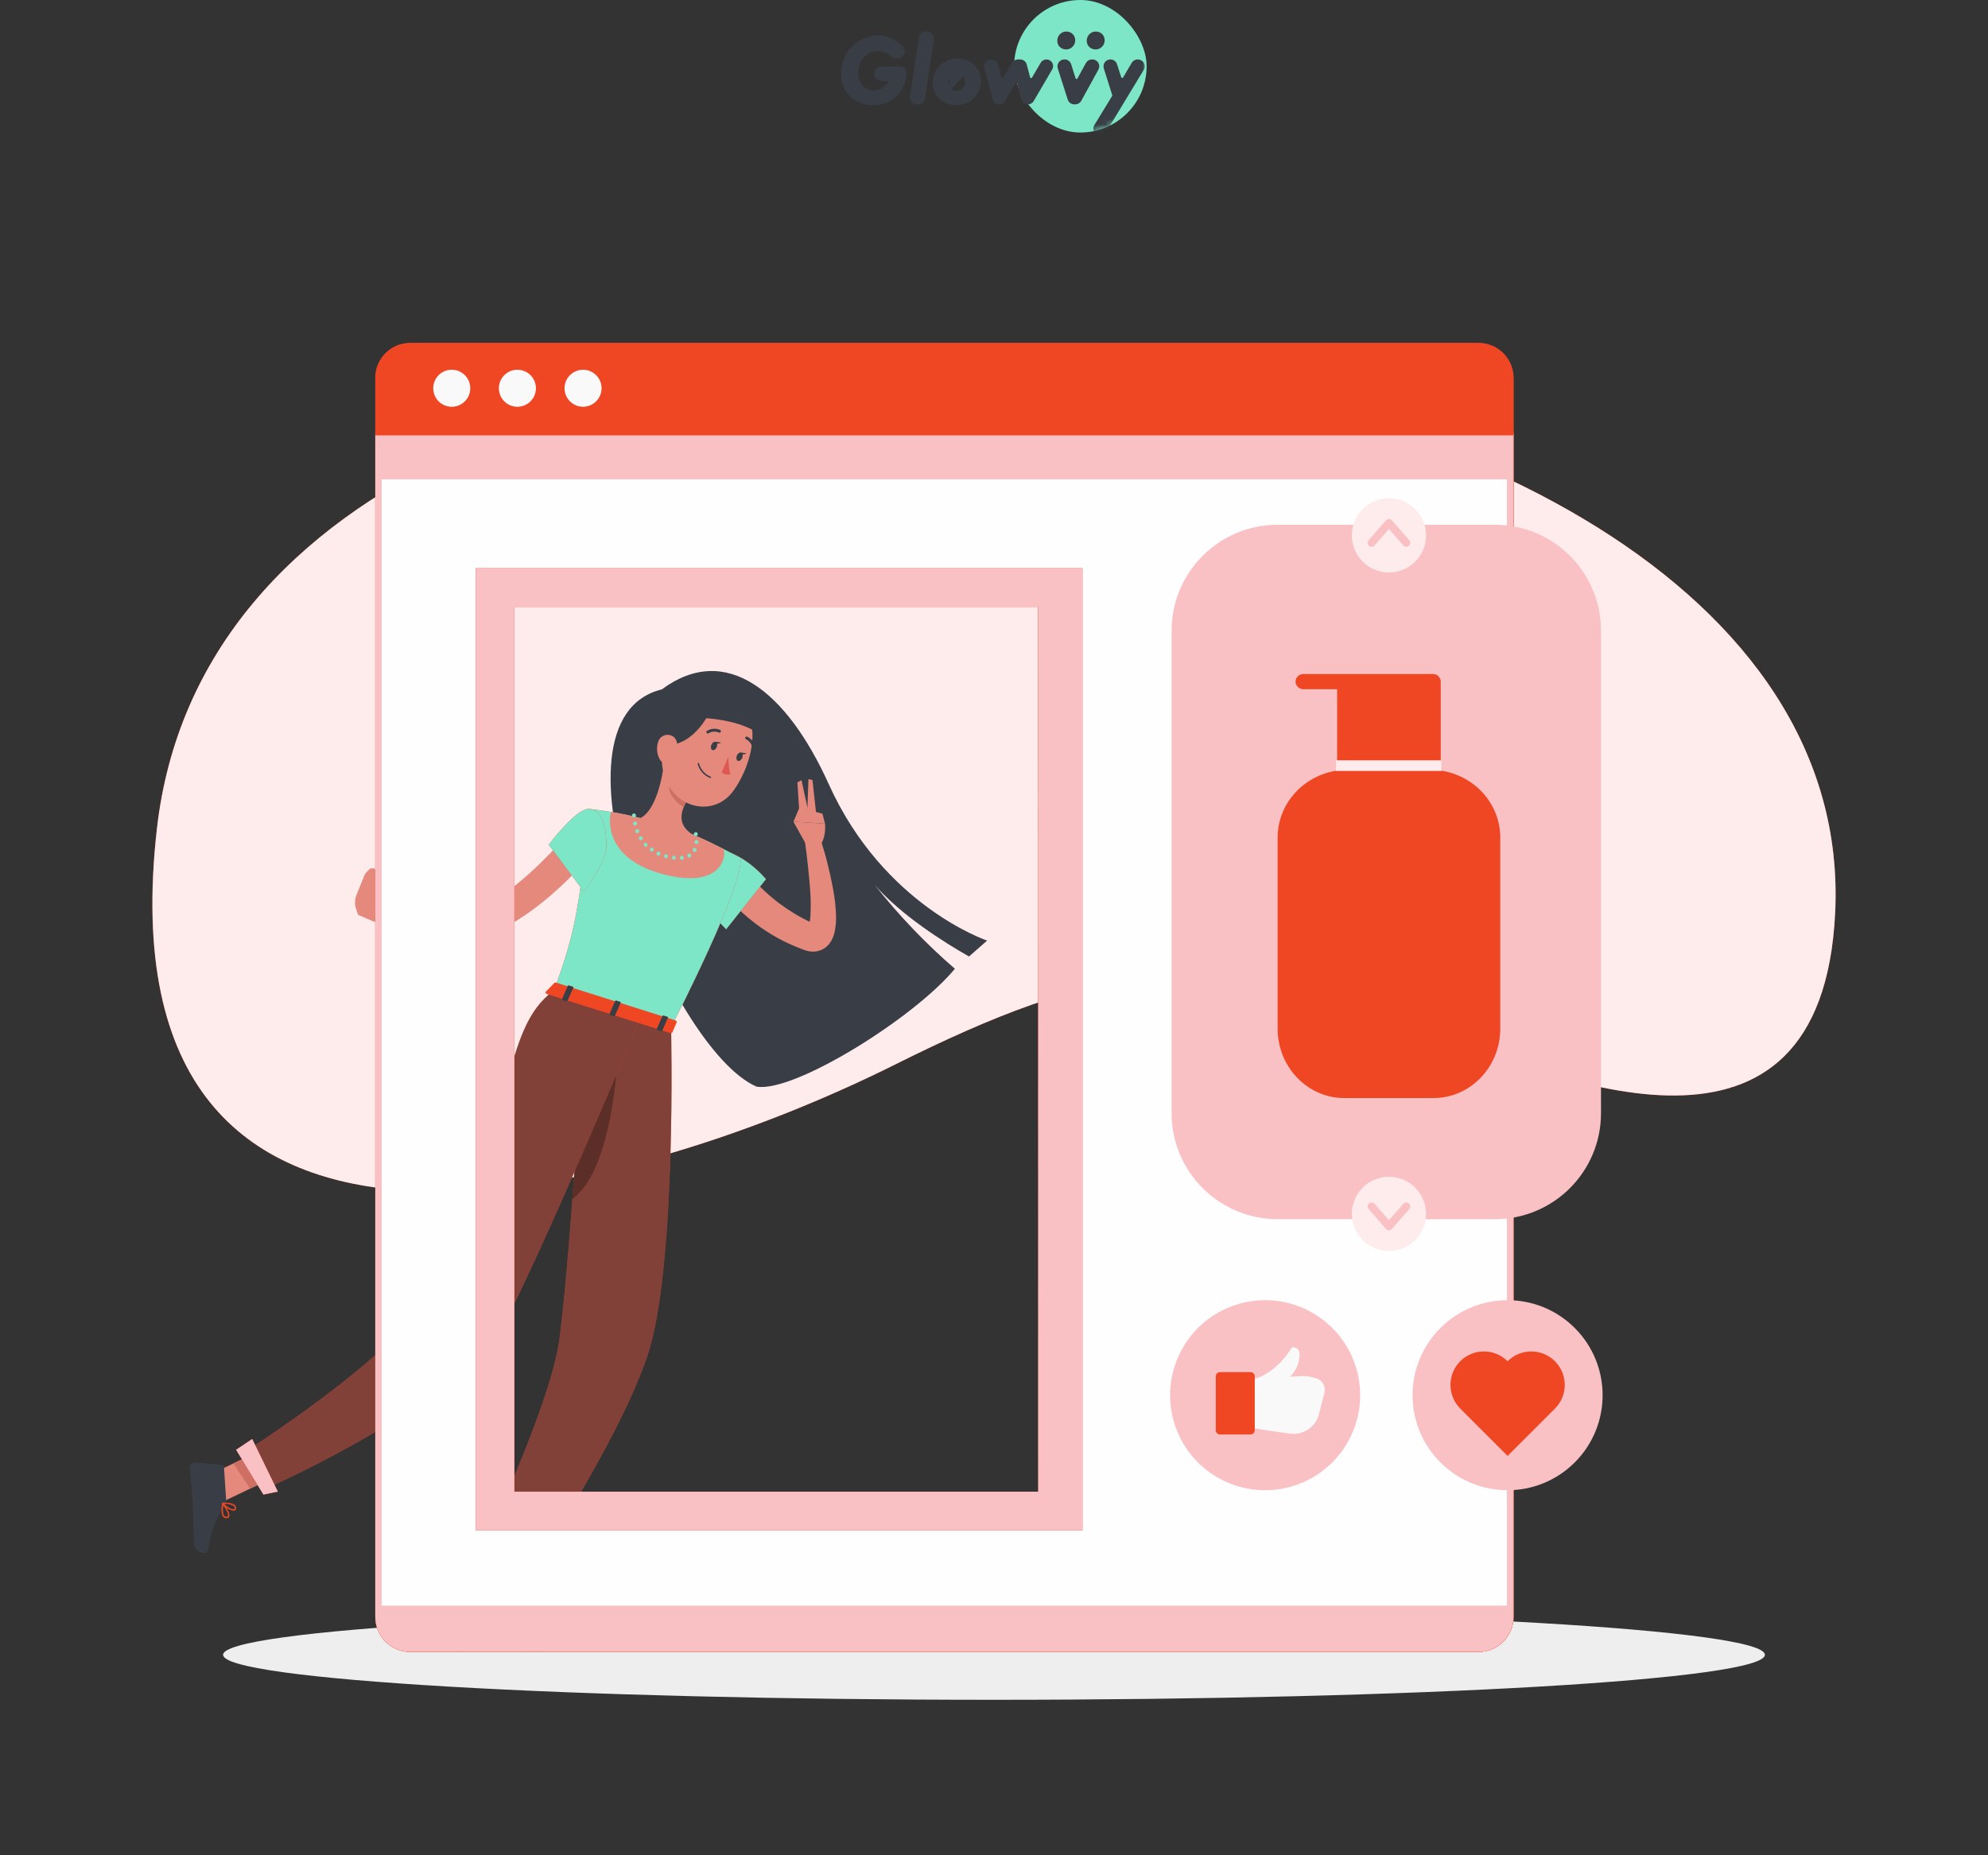 <svg width="375" height="350" viewBox="0 0 375 350" fill="none" xmlns="http://www.w3.org/2000/svg">
<rect x="0" y="0" width="375" height="350" fill="#333333" stroke="none"/>
<path d="M346.164 172.305C352.269 50.25 44.701 22.785 29.589 156.412C18.616 253.402 117.751 226.35 168.864 200.812C206.281 182.122 229.029 177.412 268.006 193.545C294.751 204.615 343.554 224.55 346.164 172.305Z" fill="#EF4623"/>
<path d="M346.164 172.305C352.269 50.25 44.701 22.785 29.589 156.412C18.616 253.402 117.751 226.35 168.864 200.812C206.281 182.122 229.029 177.412 268.006 193.545C294.751 204.615 343.554 224.55 346.164 172.305Z" fill="#FEEBEC"/>
<path d="M187.5 320.67C107.188 320.67 42.082 316.869 42.082 312.18C42.082 307.491 107.188 303.69 187.5 303.69C267.812 303.69 332.917 307.491 332.917 312.18C332.917 316.869 267.812 320.67 187.5 320.67Z" fill="#EEEEEE"/>
<path d="M142.69 204.99C149.665 206.242 172.42 192.082 180.122 182.76C174.593 177.977 169.531 172.681 165.002 166.942C169.997 172.665 178.022 177.742 182.785 180.442C184.937 178.582 186.197 177.442 186.197 177.442C186.197 177.442 166.697 170.91 156.332 147.937C148.435 130.455 136.96 121.072 124.832 130.057C101.252 135.832 126.25 197.797 142.69 204.99Z" fill="#393E46"/>
<path d="M135.662 167.25C135.85 167.527 135.962 167.692 136.112 167.887L136.525 168.442C136.81 168.802 137.095 169.14 137.387 169.477C137.98 170.152 138.58 170.797 139.21 171.412C140.479 172.633 141.833 173.763 143.26 174.795C144.692 175.811 146.196 176.724 147.76 177.525C148.555 177.907 149.342 178.275 150.16 178.612L151.382 179.092L151.705 179.22C151.9 179.28 152.065 179.34 152.282 179.392C152.772 179.517 153.28 179.555 153.782 179.505C154.403 179.44 154.999 179.229 155.522 178.89C155.964 178.587 156.343 178.203 156.64 177.757C157.024 177.162 157.296 176.501 157.442 175.807C157.648 174.821 157.736 173.814 157.705 172.807C157.65 171.073 157.459 169.345 157.135 167.64C156.827 165.982 156.467 164.362 156.062 162.757C155.657 161.152 155.192 159.577 154.645 157.987L151.832 158.67C152.035 160.245 152.26 161.842 152.41 163.432C152.56 165.022 152.747 166.597 152.837 168.165C152.943 169.675 152.956 171.19 152.875 172.702C152.847 173.324 152.746 173.941 152.575 174.54C152.507 174.757 152.41 174.9 152.44 174.817C152.503 174.706 152.593 174.614 152.702 174.547C152.88 174.421 153.086 174.341 153.302 174.315C153.402 174.299 153.503 174.299 153.602 174.315L153.362 174.202L152.357 173.715C151.682 173.392 151.037 173.017 150.385 172.665C149.104 171.904 147.864 171.076 146.672 170.182C145.498 169.27 144.383 168.283 143.335 167.227C142.802 166.717 142.3 166.177 141.835 165.63C141.602 165.352 141.362 165.075 141.145 164.797L140.815 164.385L140.545 164.04L135.662 167.25Z" fill="#E4897B"/>
<path d="M152.087 159.36L149.665 155.017L155.62 155.377C155.62 155.377 155.995 158.197 154.36 159.922L152.087 159.36Z" fill="#E4897B"/>
<path d="M134.125 160.042C140.005 160.275 144.475 165.862 144.475 165.862L136.975 175.312C136.975 175.312 131.35 169.642 130.84 166.53C130.292 163.282 130.585 159.9 134.125 160.042Z" fill="#EF4623"/>
<path d="M134.125 160.042C140.005 160.275 144.475 165.862 144.475 165.862L136.975 175.312C136.975 175.312 131.35 169.642 130.84 166.53C130.292 163.282 130.585 159.9 134.125 160.042Z" fill="#7CE6C6"/>
<path d="M150.775 152.407L155.14 153.495L155.62 155.377L149.665 155.017L150.775 152.407Z" fill="#E4897B"/>
<path d="M151.187 147.188L150.415 147.592L150.767 153.06L152.492 153.18L151.187 147.188Z" fill="#E4897B"/>
<path d="M152.5 146.978L153.257 147.158L153.977 153.713L152.275 153.278L152.5 146.978Z" fill="#E4897B"/>
<path d="M139.577 161.82C139.577 161.82 141.88 163.553 126.587 193.845L104.5 186.848C107.717 177.975 109.487 172.425 111.025 152.603C114.312 152.944 117.571 153.523 120.775 154.335C124.194 155.148 127.55 156.206 130.817 157.5C135.002 159.27 139.577 161.82 139.577 161.82Z" fill="#EF4623"/>
<path d="M139.577 161.82C139.577 161.82 141.88 163.553 126.587 193.845L104.5 186.848C107.717 177.975 109.487 172.425 111.025 152.603C114.312 152.944 117.571 153.523 120.775 154.335C124.194 155.148 127.55 156.206 130.817 157.5C135.002 159.27 139.577 161.82 139.577 161.82Z" fill="#7CE6C6"/>
<path d="M87.932 305.947L93.445 306.48L99.182 293.355L93.67 292.823L87.932 305.947Z" fill="#E4897B"/>
<path d="M99.182 293.363L96.227 300.128H90.475L93.662 292.823L99.182 293.363Z" fill="#CE6F64"/>
<path d="M38.192 278.858L41.335 283.628L53.38 277.875L50.23 273.113L38.192 278.858Z" fill="#E4897B"/>
<path d="M50.23 273.113L53.372 277.875L47.162 280.838L44.02 276.075L50.23 273.113Z" fill="#CE6F64"/>
<path d="M126.587 193.845C126.587 193.845 127.697 239.392 122.087 255.877C116.26 273.022 99.092 298.162 99.092 298.162L88.389 297.645C88.389 297.645 103.825 266.055 105.565 252.412C107.95 233.602 110.395 188.722 110.395 188.722L126.587 193.845Z" fill="#EF4623"/>
<path opacity="0.6" d="M126.587 193.845C126.587 193.845 127.697 239.392 122.087 255.877C116.26 273.022 99.092 298.162 99.092 298.162L88.389 297.645C88.389 297.645 103.825 266.055 105.565 252.412C107.95 233.602 110.395 188.722 110.395 188.722L126.587 193.845Z" fill="#393E46"/>
<path opacity="0.3" d="M108.564 218.055L116.439 200.055C116.439 200.055 115.532 220.807 107.979 226.147C108.182 223.447 108.377 220.725 108.564 218.055Z" fill="black"/>
<path d="M120.745 192C120.745 192 105.745 228.352 95.83 248.37C87.805 264.532 49.48 281.137 49.48 281.137L45.46 274.387C45.46 274.387 74.777 255.787 80.32 244.822C98.057 209.73 94.277 194.475 104.477 186.847L120.745 192Z" fill="#EF4623"/>
<path opacity="0.6" d="M120.745 192C120.745 192 105.745 228.352 95.83 248.37C87.805 264.532 49.48 281.137 49.48 281.137L45.46 274.387C45.46 274.387 74.777 255.787 80.32 244.822C98.057 209.73 94.277 194.475 104.477 186.847L120.745 192Z" fill="#393E46"/>
<path d="M42.663 283.11L42.25 276.75C42.243 276.639 42.197 276.535 42.12 276.455C42.043 276.375 41.94 276.325 41.83 276.315L36.715 275.917C36.587 275.912 36.458 275.933 36.339 275.981C36.219 276.028 36.111 276.1 36.021 276.192C35.931 276.284 35.862 276.394 35.817 276.515C35.773 276.635 35.754 276.764 35.763 276.892C35.95 279.142 36.145 280.192 36.332 283.005C36.437 284.737 36.43 288.585 36.587 290.97C36.745 293.355 39.115 293.34 39.265 292.327C39.94 287.827 41.208 285.705 42.37 284.122C42.587 283.831 42.691 283.472 42.663 283.11Z" fill="#393E46"/>
<path d="M94.18 304.777H87.43C87.308 304.779 87.189 304.82 87.092 304.894C86.994 304.969 86.924 305.072 86.89 305.19L85.39 310.545C85.352 310.671 85.344 310.805 85.368 310.935C85.392 311.066 85.446 311.188 85.527 311.293C85.608 311.398 85.712 311.482 85.832 311.538C85.951 311.595 86.083 311.622 86.215 311.617C88.585 311.58 89.74 311.445 92.717 311.445C94.547 311.445 99.287 311.632 101.815 311.632C104.342 311.632 104.815 309.127 103.78 308.902C99.19 307.89 96.542 306.487 95.132 305.152C94.873 304.912 94.533 304.778 94.18 304.777Z" fill="#393E46"/>
<path d="M125.35 143.347C124.96 146.782 123.722 152.895 120.782 154.335C120.782 154.335 120.625 157.89 126.625 159.795C133.225 161.88 130.817 157.545 130.817 157.545C127.487 155.542 128.425 152.902 129.85 150.592L125.35 143.347Z" fill="#E4897B"/>
<path d="M136.517 160.2C134.882 159.36 132.805 158.347 130.817 157.515C127.552 156.217 124.199 155.155 120.782 154.335C118.847 153.825 116.897 153.442 115.255 153.18C114.902 154.267 113.755 162.12 125.485 165.022C135.76 167.572 137.057 161.895 136.517 160.2Z" fill="#E4897B"/>
<path d="M131.245 157.732C131.344 157.732 131.441 157.694 131.515 157.627C131.583 157.554 131.621 157.457 131.62 157.357C131.62 157.259 131.583 157.165 131.515 157.095C131.442 157.027 131.347 156.99 131.248 156.99C131.149 156.99 131.054 157.027 130.982 157.095C130.912 157.164 130.872 157.259 130.87 157.357C130.871 157.458 130.912 157.555 130.982 157.627C131.053 157.695 131.147 157.733 131.245 157.732Z" fill="#7CE6C6"/>
<path d="M128.65 162.21C128.75 162.199 128.842 162.148 128.905 162.07C128.968 161.991 128.998 161.89 128.987 161.79C128.976 161.692 128.926 161.602 128.849 161.54C128.772 161.478 128.673 161.449 128.575 161.46C128.526 161.465 128.478 161.479 128.434 161.502C128.39 161.526 128.351 161.557 128.32 161.596C128.289 161.634 128.265 161.678 128.251 161.726C128.237 161.773 128.232 161.823 128.237 161.872C128.248 161.965 128.292 162.05 128.361 162.112C128.43 162.174 128.52 162.209 128.612 162.21H128.65ZM127.487 161.85C127.498 161.751 127.469 161.651 127.408 161.573C127.346 161.494 127.256 161.443 127.157 161.43C127.059 161.419 126.96 161.448 126.883 161.51C126.806 161.572 126.756 161.662 126.745 161.76C126.737 161.809 126.74 161.86 126.753 161.908C126.766 161.957 126.788 162.002 126.819 162.041C126.85 162.08 126.889 162.113 126.933 162.137C126.977 162.161 127.025 162.175 127.075 162.18C127.173 162.189 127.27 162.159 127.347 162.098C127.424 162.036 127.474 161.947 127.487 161.85ZM125.987 161.625C126.013 161.53 125.999 161.428 125.95 161.342C125.901 161.257 125.82 161.194 125.725 161.167C125.677 161.154 125.627 161.15 125.578 161.157C125.529 161.163 125.481 161.179 125.438 161.205C125.396 161.23 125.358 161.264 125.329 161.304C125.3 161.344 125.279 161.389 125.267 161.437C125.242 161.533 125.255 161.635 125.305 161.72C125.354 161.806 125.435 161.869 125.53 161.895H125.627C125.711 161.898 125.793 161.874 125.861 161.825C125.929 161.776 125.979 161.705 126.002 161.625H125.987ZM130.21 161.715C130.253 161.691 130.29 161.658 130.321 161.62C130.351 161.581 130.373 161.536 130.385 161.489C130.398 161.441 130.401 161.391 130.394 161.343C130.387 161.294 130.37 161.247 130.345 161.205C130.293 161.119 130.21 161.057 130.114 161.032C130.017 161.007 129.914 161.02 129.827 161.07C129.785 161.095 129.748 161.129 129.718 161.169C129.689 161.209 129.668 161.254 129.656 161.302C129.644 161.35 129.642 161.4 129.649 161.449C129.657 161.498 129.674 161.545 129.7 161.587C129.733 161.643 129.78 161.689 129.837 161.721C129.893 161.753 129.957 161.769 130.022 161.767C130.094 161.771 130.164 161.753 130.225 161.715H130.21ZM124.555 161.19C124.575 161.145 124.585 161.096 124.586 161.047C124.587 160.997 124.578 160.948 124.56 160.902C124.542 160.856 124.515 160.814 124.481 160.778C124.446 160.743 124.405 160.715 124.36 160.695C124.315 160.675 124.266 160.664 124.216 160.663C124.167 160.663 124.118 160.671 124.072 160.69C124.026 160.708 123.984 160.735 123.948 160.769C123.913 160.803 123.884 160.845 123.865 160.89C123.827 160.982 123.826 161.085 123.862 161.177C123.899 161.269 123.969 161.344 124.06 161.385C124.109 161.396 124.16 161.396 124.21 161.385C124.282 161.391 124.355 161.376 124.419 161.341C124.483 161.306 124.535 161.254 124.57 161.19H124.555ZM123.25 160.5C123.278 160.459 123.298 160.413 123.309 160.365C123.319 160.316 123.32 160.266 123.311 160.217C123.302 160.168 123.283 160.122 123.256 160.08C123.229 160.039 123.193 160.003 123.152 159.975C123.071 159.92 122.97 159.899 122.874 159.918C122.777 159.936 122.691 159.992 122.635 160.072C122.606 160.112 122.586 160.157 122.575 160.205C122.564 160.253 122.563 160.302 122.571 160.35C122.579 160.398 122.597 160.444 122.624 160.486C122.65 160.527 122.685 160.562 122.725 160.59C122.789 160.634 122.865 160.657 122.942 160.657C123.003 160.658 123.062 160.645 123.116 160.617C123.169 160.59 123.215 160.549 123.25 160.5ZM131.365 160.5C131.386 160.455 131.399 160.407 131.401 160.357C131.404 160.307 131.397 160.258 131.38 160.211C131.363 160.164 131.337 160.121 131.304 160.085C131.27 160.048 131.23 160.018 131.185 159.997C131.141 159.976 131.093 159.963 131.045 159.96C130.996 159.957 130.947 159.964 130.901 159.98C130.855 159.996 130.813 160.021 130.776 160.054C130.74 160.086 130.711 160.126 130.69 160.17C130.668 160.214 130.655 160.262 130.652 160.312C130.649 160.361 130.656 160.41 130.672 160.457C130.688 160.504 130.713 160.547 130.746 160.584C130.778 160.621 130.818 160.651 130.862 160.672C130.912 160.695 130.965 160.708 131.02 160.71C131.091 160.712 131.162 160.693 131.223 160.655C131.284 160.618 131.333 160.564 131.365 160.5ZM122.042 159.63C122.077 159.596 122.105 159.555 122.124 159.51C122.143 159.465 122.153 159.416 122.153 159.368C122.153 159.319 122.143 159.27 122.124 159.225C122.105 159.18 122.077 159.139 122.042 159.105C122.009 159.069 121.968 159.041 121.923 159.021C121.878 159.001 121.829 158.991 121.78 158.991C121.731 158.991 121.682 159.001 121.637 159.021C121.592 159.041 121.551 159.069 121.517 159.105C121.482 159.14 121.454 159.181 121.435 159.227C121.416 159.273 121.406 159.322 121.406 159.371C121.406 159.421 121.416 159.47 121.435 159.515C121.454 159.561 121.482 159.603 121.517 159.638C121.553 159.676 121.596 159.706 121.643 159.727C121.691 159.747 121.743 159.758 121.795 159.757C121.844 159.749 121.892 159.73 121.934 159.703C121.977 159.676 122.013 159.641 122.042 159.6V159.63ZM131.747 158.88C131.75 158.831 131.744 158.781 131.728 158.735C131.712 158.688 131.686 158.645 131.654 158.608C131.621 158.571 131.581 158.541 131.537 158.519C131.492 158.498 131.444 158.485 131.395 158.482C131.295 158.478 131.197 158.514 131.122 158.581C131.048 158.649 131.003 158.742 130.997 158.842C130.995 158.892 131.003 158.941 131.02 158.987C131.037 159.033 131.063 159.076 131.096 159.112C131.13 159.148 131.17 159.178 131.215 159.198C131.26 159.219 131.308 159.231 131.357 159.232C131.407 159.235 131.456 159.227 131.502 159.21C131.548 159.193 131.591 159.167 131.627 159.133C131.663 159.1 131.692 159.06 131.713 159.015C131.734 158.97 131.745 158.922 131.747 158.872V158.88ZM121.075 158.46C121.117 158.435 121.154 158.401 121.184 158.361C121.213 158.321 121.235 158.276 121.247 158.228C121.258 158.18 121.261 158.13 121.253 158.081C121.245 158.032 121.228 157.985 121.202 157.942C121.148 157.859 121.064 157.8 120.968 157.778C120.871 157.756 120.77 157.772 120.685 157.822C120.6 157.875 120.54 157.959 120.516 158.055C120.492 158.152 120.507 158.254 120.557 158.34C120.592 158.394 120.64 158.439 120.696 158.471C120.752 158.502 120.815 158.519 120.88 158.52C120.95 158.516 121.017 158.493 121.075 158.453V158.46ZM120.325 157.14C120.371 157.123 120.413 157.098 120.45 157.064C120.486 157.031 120.515 156.991 120.535 156.946C120.555 156.901 120.566 156.853 120.568 156.804C120.569 156.755 120.56 156.706 120.542 156.66C120.526 156.614 120.5 156.571 120.467 156.535C120.433 156.499 120.393 156.47 120.348 156.45C120.304 156.43 120.255 156.418 120.206 156.417C120.157 156.416 120.108 156.425 120.062 156.442C120.016 156.46 119.973 156.486 119.937 156.521C119.901 156.555 119.872 156.595 119.852 156.641C119.831 156.686 119.82 156.735 119.819 156.785C119.818 156.834 119.827 156.884 119.845 156.93C119.871 157.002 119.92 157.063 119.983 157.106C120.046 157.149 120.121 157.172 120.197 157.17C120.252 157.173 120.307 157.16 120.355 157.132L120.325 157.14ZM119.852 155.723C119.949 155.699 120.034 155.64 120.088 155.556C120.143 155.472 120.163 155.371 120.145 155.273C120.134 155.224 120.114 155.178 120.086 155.138C120.057 155.097 120.021 155.063 119.979 155.036C119.937 155.01 119.891 154.992 119.842 154.983C119.793 154.975 119.743 154.976 119.695 154.987C119.647 154.997 119.601 155.017 119.561 155.044C119.52 155.072 119.486 155.107 119.459 155.149C119.432 155.19 119.414 155.236 119.406 155.284C119.398 155.333 119.399 155.382 119.41 155.43C119.428 155.514 119.475 155.589 119.541 155.644C119.608 155.698 119.691 155.729 119.777 155.73H119.852V155.723Z" fill="#7CE6C6"/>
<path d="M119.582 154.207C119.632 154.21 119.682 154.201 119.728 154.183C119.775 154.165 119.817 154.138 119.852 154.102C119.887 154.067 119.915 154.025 119.933 153.978C119.951 153.932 119.959 153.882 119.957 153.832C119.958 153.735 119.92 153.64 119.852 153.57C119.817 153.536 119.777 153.508 119.732 153.487C119.663 153.461 119.587 153.455 119.514 153.47C119.441 153.484 119.374 153.519 119.32 153.57C119.25 153.64 119.209 153.734 119.207 153.832C119.21 153.933 119.25 154.029 119.32 154.102C119.355 154.134 119.396 154.16 119.44 154.177C119.485 154.197 119.533 154.208 119.582 154.207Z" fill="#7CE6C6"/>
<path d="M127.187 146.295L129.85 150.555C129.506 151.089 129.212 151.654 128.972 152.242C127.66 151.605 125.972 149.722 126.287 148.23C126.469 147.536 126.774 146.881 127.187 146.295Z" fill="#CE6F64"/>
<path d="M126.91 135.75C125.027 141.09 124.112 143.31 125.612 147.098C127.862 152.79 134.837 153.945 138.28 149.273C141.377 145.073 143.942 137.04 139.727 132.81C138.802 131.871 137.652 131.185 136.387 130.816C135.122 130.447 133.783 130.408 132.498 130.703C131.214 130.998 130.026 131.616 129.047 132.499C128.069 133.383 127.333 134.502 126.91 135.75Z" fill="#E4897B"/>
<path d="M134.695 130.065C135.872 131.88 131.08 142.38 124.052 140.287C120.535 139.237 121.72 136.89 123.79 134.805C126.286 132.332 129.528 130.75 133.015 130.305L134.695 130.065Z" fill="#393E46"/>
<path d="M134.425 130.365C136.495 130.162 143.373 131.43 143.073 138.42C143.073 138.42 140.215 135.855 132.25 135.42L134.425 130.365Z" fill="#393E46"/>
<path d="M124.112 140.062C123.955 140.582 123.902 141.128 123.956 141.669C124.01 142.209 124.17 142.734 124.427 143.212C125.117 144.487 126.505 144.112 127.18 142.92C127.787 141.84 128.155 139.875 127.045 138.997C126.797 138.813 126.507 138.692 126.201 138.647C125.895 138.602 125.582 138.634 125.292 138.74C125.001 138.845 124.741 139.021 124.535 139.252C124.329 139.483 124.184 139.762 124.112 140.062Z" fill="#E4897B"/>
<path d="M104.56 185.445L102.94 187.11C102.812 187.237 102.94 187.455 103.195 187.537L126.377 194.872C126.58 194.932 126.775 194.872 126.827 194.767L127.652 192.847C127.712 192.72 127.57 192.547 127.352 192.48L104.972 185.4C104.905 185.371 104.832 185.36 104.76 185.368C104.688 185.376 104.619 185.402 104.56 185.445Z" fill="#EF4623"/>
<path d="M134.192 140.513C134.012 140.94 134.095 141.375 134.365 141.495C134.635 141.615 135.017 141.36 135.197 140.94C135.377 140.52 135.295 140.078 135.017 139.958C134.74 139.838 134.372 140.085 134.192 140.513Z" fill="#393E46"/>
<path d="M139 142.545C138.82 142.965 138.895 143.407 139.172 143.527C139.45 143.647 139.825 143.392 140.005 142.972C140.185 142.552 140.102 142.11 139.825 141.99C139.547 141.87 139.165 142.117 139 142.545Z" fill="#393E46"/>
<path d="M139.675 141.96L140.822 142.102C140.822 142.102 139.96 142.672 139.675 141.96Z" fill="#393E46"/>
<path d="M137.41 142.732C137.378 143.861 137.499 144.989 137.77 146.085C137.488 146.148 137.197 146.148 136.916 146.086C136.634 146.024 136.37 145.901 136.142 145.725L137.41 142.732Z" fill="#DE5753"/>
<path d="M133.997 146.775C134.023 146.775 134.049 146.767 134.07 146.752C134.092 146.738 134.108 146.717 134.117 146.692C134.125 146.676 134.129 146.659 134.13 146.641C134.13 146.623 134.128 146.605 134.121 146.588C134.115 146.572 134.105 146.556 134.093 146.543C134.081 146.53 134.066 146.52 134.05 146.512C133.517 146.301 133.041 145.967 132.662 145.537C132.283 145.106 132.01 144.593 131.867 144.037C131.865 144.02 131.858 144.003 131.849 143.988C131.839 143.973 131.827 143.96 131.812 143.95C131.797 143.94 131.78 143.933 131.763 143.93C131.745 143.927 131.727 143.928 131.71 143.932C131.692 143.935 131.675 143.941 131.66 143.951C131.644 143.96 131.631 143.973 131.62 143.987C131.61 144.002 131.602 144.019 131.599 144.036C131.595 144.054 131.594 144.072 131.597 144.09C131.749 144.689 132.04 145.244 132.449 145.709C132.857 146.173 133.37 146.533 133.945 146.76L133.997 146.775Z" fill="#393E46"/>
<path d="M133.51 138.375C133.558 138.377 133.605 138.363 133.645 138.337C133.933 138.16 134.26 138.053 134.598 138.027C134.936 138.001 135.275 138.056 135.587 138.187C135.619 138.204 135.654 138.213 135.69 138.216C135.726 138.219 135.762 138.215 135.796 138.203C135.83 138.192 135.862 138.175 135.889 138.151C135.916 138.128 135.939 138.099 135.955 138.067C135.971 138.035 135.981 138 135.984 137.965C135.986 137.929 135.982 137.893 135.971 137.859C135.96 137.825 135.942 137.793 135.919 137.766C135.895 137.739 135.867 137.716 135.835 137.7C135.441 137.529 135.012 137.456 134.584 137.486C134.156 137.516 133.741 137.649 133.375 137.872C133.313 137.908 133.269 137.967 133.25 138.036C133.232 138.105 133.242 138.178 133.277 138.24C133.299 138.282 133.332 138.318 133.374 138.342C133.415 138.366 133.462 138.377 133.51 138.375Z" fill="#393E46"/>
<path d="M142.202 141.277H142.247C142.282 141.271 142.316 141.258 142.346 141.239C142.375 141.219 142.401 141.194 142.421 141.165C142.442 141.136 142.456 141.103 142.463 141.068C142.471 141.033 142.471 140.997 142.465 140.962C142.393 140.536 142.219 140.133 141.958 139.788C141.697 139.443 141.356 139.167 140.965 138.982C140.932 138.965 140.895 138.954 140.858 138.951C140.82 138.948 140.783 138.953 140.747 138.965C140.712 138.978 140.679 138.998 140.652 139.023C140.625 139.049 140.603 139.08 140.588 139.115C140.574 139.149 140.566 139.187 140.567 139.224C140.567 139.262 140.576 139.299 140.591 139.333C140.607 139.367 140.63 139.397 140.658 139.422C140.686 139.447 140.719 139.466 140.755 139.477C141.058 139.631 141.32 139.855 141.519 140.13C141.719 140.406 141.85 140.724 141.902 141.06C141.917 141.127 141.955 141.186 142.011 141.226C142.066 141.266 142.134 141.285 142.202 141.277Z" fill="#393E46"/>
<path d="M106.75 157.71C106.21 158.347 105.55 159.067 104.935 159.75C104.32 160.432 103.652 161.107 102.992 161.767C101.68 163.102 100.33 164.4 98.912 165.607C97.495 166.815 96.062 167.992 94.562 169.042C94.195 169.32 93.812 169.552 93.422 169.792C93.032 170.032 92.672 170.295 92.275 170.542C91.877 170.79 91.472 171.03 91.12 171.217L90.64 171.465L90.115 171.675C89.357 171.95 88.577 172.155 87.782 172.29C86.925 172.423 86.061 172.506 85.195 172.537C83.368 172.579 81.54 172.484 79.727 172.252C77.854 172.031 75.994 171.711 74.155 171.292C72.302 170.91 70.405 170.407 68.635 169.89L67.562 172.575C69.386 173.423 71.254 174.175 73.157 174.825C75.075 175.474 77.025 176.022 79 176.467C81.029 176.928 83.094 177.212 85.172 177.315C87.406 177.44 89.645 177.186 91.795 176.565L92.642 176.265L93.482 175.89C94.007 175.642 94.427 175.402 94.9 175.14C95.372 174.877 95.822 174.645 96.265 174.39C96.707 174.135 97.172 173.872 97.6 173.587C99.34 172.491 101.01 171.289 102.602 169.987C104.185 168.697 105.7 167.332 107.147 165.907C107.867 165.187 108.572 164.452 109.262 163.702C109.96 162.952 110.605 162.202 111.302 161.34L106.75 157.71Z" fill="#E4897B"/>
<path d="M42.67 286.395C42.742 286.402 42.815 286.402 42.887 286.395C42.968 286.384 43.045 286.351 43.108 286.299C43.172 286.248 43.22 286.18 43.247 286.102C43.51 285.42 42.28 283.762 42.137 283.575C42.122 283.555 42.1 283.54 42.076 283.532C42.052 283.524 42.026 283.523 42.002 283.53C41.976 283.534 41.952 283.547 41.933 283.565C41.914 283.584 41.901 283.608 41.897 283.635C41.77 284.385 41.635 285.72 42.16 286.222C42.229 286.283 42.31 286.33 42.397 286.36C42.485 286.389 42.577 286.401 42.67 286.395ZM42.115 283.98C42.587 284.655 43.135 285.622 43 285.982C43 286.027 42.947 286.08 42.835 286.102C42.751 286.128 42.663 286.132 42.577 286.113C42.492 286.095 42.413 286.055 42.347 285.997C42.062 285.75 41.98 285 42.115 283.98Z" fill="#EF4623"/>
<path d="M44.027 285C44.082 285.008 44.138 285.008 44.192 285C44.295 284.97 44.385 284.906 44.448 284.819C44.51 284.732 44.542 284.627 44.537 284.52C44.546 284.416 44.53 284.311 44.493 284.214C44.455 284.117 44.396 284.029 44.32 283.957C43.735 283.38 42.07 283.477 42.025 283.477C42.002 283.481 41.98 283.489 41.96 283.502C41.941 283.515 41.924 283.532 41.912 283.552C41.9 283.573 41.893 283.596 41.893 283.62C41.893 283.644 41.9 283.667 41.912 283.687C42.438 284.363 43.188 284.828 44.027 285ZM42.347 283.725C42.971 283.673 43.595 283.817 44.132 284.137C44.179 284.183 44.215 284.238 44.239 284.299C44.262 284.36 44.272 284.425 44.267 284.49C44.267 284.662 44.185 284.707 44.125 284.722C43.735 284.827 42.767 284.242 42.302 283.725H42.347Z" fill="#EF4623"/>
<path d="M97.18 305.895C97.642 305.928 98.103 305.818 98.5 305.58C98.604 305.506 98.69 305.408 98.75 305.295C98.81 305.182 98.843 305.056 98.845 304.927C98.854 304.857 98.844 304.785 98.815 304.72C98.785 304.655 98.739 304.6 98.68 304.56C98.057 304.147 95.755 305.19 95.297 305.407C95.272 305.419 95.251 305.438 95.237 305.462C95.224 305.487 95.218 305.515 95.222 305.542C95.226 305.571 95.238 305.597 95.257 305.619C95.275 305.64 95.3 305.655 95.327 305.662C95.935 305.805 96.556 305.883 97.18 305.895ZM98.26 304.725C98.351 304.72 98.442 304.741 98.522 304.785C98.543 304.798 98.559 304.818 98.569 304.84C98.578 304.863 98.58 304.888 98.575 304.912C98.575 305.001 98.554 305.088 98.514 305.166C98.473 305.244 98.414 305.312 98.342 305.362C97.81 305.767 96.535 305.617 95.8 305.482C96.575 305.103 97.405 304.847 98.26 304.725Z" fill="#EF4623"/>
<path d="M95.357 305.662H95.41C96.16 305.347 97.712 304.117 97.66 303.472C97.66 303.337 97.547 303.157 97.195 303.12C95.852 302.947 95.282 305.37 95.252 305.505C95.248 305.525 95.248 305.546 95.252 305.566C95.257 305.586 95.266 305.604 95.279 305.62C95.293 305.636 95.309 305.649 95.328 305.658C95.346 305.666 95.367 305.67 95.387 305.67L95.357 305.662ZM97.045 303.375H97.135C97.277 303.375 97.352 303.427 97.36 303.495C97.412 303.87 96.347 304.845 95.567 305.272C95.747 304.687 96.25 303.375 97.045 303.375Z" fill="#EF4623"/>
<path d="M67.247 168.832L68.867 164.827L71.582 169.957C71.582 169.957 69.917 172.785 67.555 172.575L67.187 171.532C66.88 170.655 66.901 169.696 67.247 168.832Z" fill="#E4897B"/>
<path d="M134.89 139.927L136.03 140.07C136.03 140.07 135.167 140.64 134.89 139.927Z" fill="#393E46"/>
<path d="M87.632 297.96L100.405 298.635L102.25 295.095L88.39 294.637L87.632 297.96Z" fill="#EF4623"/>
<path opacity="0.7" d="M87.632 297.96L100.405 298.635L102.25 295.095L88.39 294.637L87.632 297.96Z" fill="#FEFEFE"/>
<path d="M44.537 273.502L49.69 281.955L52.405 281.392L47.575 271.47L44.537 273.502Z" fill="#EF4623"/>
<path d="M44.537 273.502L49.69 281.955L52.405 281.392L47.575 271.47L44.537 273.502Z" fill="#FAC1C5"/>
<path d="M106.75 188.902L106.15 188.715C106.03 188.677 105.962 188.587 105.992 188.512L107.11 186C107.11 185.925 107.267 185.902 107.387 185.94L107.987 186.127C108.107 186.127 108.175 186.255 108.145 186.33L107.05 188.812C107.02 188.91 106.892 188.94 106.75 188.902Z" fill="#EF4623"/>
<path d="M124.63 194.55L124.03 194.362C123.91 194.362 123.835 194.235 123.865 194.16L124.96 191.677C124.997 191.602 125.117 191.58 125.237 191.617L125.837 191.805C125.957 191.805 126.025 191.932 125.995 192.007L124.9 194.49C124.87 194.557 124.75 194.587 124.63 194.55Z" fill="#EF4623"/>
<path d="M115.698 191.73L115.098 191.535C114.985 191.535 114.91 191.407 114.94 191.332L116.035 188.857C116.035 188.782 116.193 188.752 116.313 188.79L116.913 188.977C117.033 189.015 117.1 189.112 117.07 189.18L115.975 191.662C115.945 191.737 115.818 191.767 115.698 191.73Z" fill="#EF4623"/>
<path d="M106.75 188.902L106.15 188.715C106.03 188.677 105.962 188.587 105.992 188.512L107.11 186C107.11 185.925 107.267 185.902 107.387 185.94L107.987 186.127C108.107 186.127 108.175 186.255 108.145 186.33L107.05 188.812C107.02 188.91 106.892 188.94 106.75 188.902Z" fill="#393E46"/>
<path d="M124.63 194.55L124.03 194.362C123.91 194.362 123.835 194.235 123.865 194.16L124.96 191.677C124.997 191.602 125.117 191.58 125.237 191.617L125.837 191.805C125.957 191.805 126.025 191.932 125.995 192.007L124.9 194.49C124.87 194.557 124.75 194.587 124.63 194.55Z" fill="#393E46"/>
<path d="M115.698 191.73L115.098 191.535C114.985 191.535 114.91 191.407 114.94 191.332L116.035 188.857C116.035 188.782 116.193 188.752 116.313 188.79L116.913 188.977C117.033 189.015 117.1 189.112 117.07 189.18L115.975 191.662C115.945 191.737 115.818 191.767 115.698 191.73Z" fill="#393E46"/>
<path d="M111.002 152.603C108.58 152.603 103.502 159.353 103.502 159.353L110.155 168.218C110.155 168.218 114.4 162.683 114.377 159.525C114.347 156.248 113.777 152.633 111.002 152.603Z" fill="#EF4623"/>
<path d="M111.002 152.603C108.58 152.603 103.502 159.353 103.502 159.353L110.155 168.218C110.155 168.218 114.4 162.683 114.377 159.525C114.347 156.248 113.777 152.633 111.002 152.603Z" fill="#7CE6C6"/>
<path d="M71.095 164.617L71.155 168.652C71.154 168.838 71.097 169.018 70.99 169.17L69.527 171.217L68.867 164.827L69.617 164.04C69.737 163.923 69.888 163.842 70.052 163.809C70.216 163.776 70.387 163.79 70.543 163.851C70.699 163.912 70.834 164.017 70.932 164.153C71.03 164.289 71.086 164.45 71.095 164.617Z" fill="#E4897B"/>
<path d="M198.998 107.19V288.69H87.323V107.19H198.998ZM96.998 281.415H195.885V114.457H97.013L96.998 281.415Z" fill="#EF4623"/>
<path opacity="0.6" d="M198.998 107.19V288.69H87.323V107.19H198.998ZM96.998 281.415H195.885V114.457H97.013L96.998 281.415Z" fill="#FEFEFE"/>
<path d="M195.885 114.457H196.928V281.415H195.885V114.457Z" fill="#FEFEFE"/>
<path d="M195.885 114.457H196.928V281.415H195.885V114.457Z" fill="#F0F0F0"/>
<path d="M77.362 64.702H278.925C280.663 64.706 282.329 65.396 283.561 66.623C284.793 67.849 285.491 69.512 285.502 71.25V305.062C285.497 306.804 284.801 308.473 283.569 309.704C282.336 310.935 280.667 311.628 278.925 311.632H77.362C75.622 311.626 73.954 310.932 72.723 309.702C71.493 308.471 70.798 306.803 70.792 305.062V71.25C70.804 69.513 71.501 67.851 72.731 66.625C73.961 65.399 75.626 64.708 77.362 64.702ZM195.862 114.457H97.012V281.415H195.885L195.862 114.457Z" fill="#EF4623"/>
<path d="M77.362 64.702H278.925C280.663 64.706 282.329 65.396 283.561 66.623C284.793 67.849 285.491 69.512 285.502 71.25V305.062C285.497 306.804 284.801 308.473 283.569 309.704C282.336 310.935 280.667 311.628 278.925 311.632H77.362C75.622 311.626 73.954 310.932 72.723 309.702C71.493 308.471 70.798 306.803 70.792 305.062V71.25C70.804 69.513 71.501 67.851 72.731 66.625C73.961 65.399 75.626 64.708 77.362 64.702ZM195.862 114.457H97.012V281.415H195.885L195.862 114.457Z" fill="#EF4623"/>
<path d="M285.502 81.698V305.062C285.497 306.804 284.801 308.473 283.569 309.704C282.336 310.935 280.667 311.629 278.925 311.633H77.362C75.622 311.627 73.954 310.932 72.723 309.702C71.493 308.471 70.798 306.803 70.792 305.062V81.698H285.502ZM195.885 114.458H97.012V281.415H195.885V114.458Z" fill="#EF4623"/>
<path d="M285.502 81.698V305.062C285.497 306.804 284.801 308.473 283.569 309.704C282.336 310.935 280.667 311.629 278.925 311.633H77.362C75.622 311.627 73.954 310.932 72.723 309.702C71.493 308.471 70.798 306.803 70.792 305.062V81.698H285.502ZM195.885 114.458H97.012V281.415H195.885V114.458Z" fill="#FAC1C5"/>
<path d="M284.25 90.435V302.895H72V90.435H284.25ZM96.975 281.415H195.885V114.457H97.013L96.975 281.415Z" fill="#FEFEFE"/>
<path d="M85.215 76.74C83.285 76.74 81.72 75.175 81.72 73.245C81.72 71.315 83.285 69.75 85.215 69.75C87.145 69.75 88.71 71.315 88.71 73.245C88.71 75.175 87.145 76.74 85.215 76.74Z" fill="#F9F9F9"/>
<path d="M97.598 76.74C95.668 76.74 94.103 75.175 94.103 73.245C94.103 71.315 95.668 69.75 97.598 69.75C99.528 69.75 101.093 71.315 101.093 73.245C101.093 75.175 99.528 76.74 97.598 76.74Z" fill="#F9F9F9"/>
<path d="M113.475 73.245C113.475 73.936 113.27 74.612 112.886 75.187C112.502 75.761 111.956 76.209 111.318 76.474C110.679 76.739 109.976 76.808 109.298 76.673C108.62 76.538 107.998 76.205 107.509 75.716C107.02 75.228 106.687 74.605 106.552 73.927C106.417 73.249 106.487 72.546 106.751 71.907C107.016 71.269 107.464 70.723 108.038 70.339C108.613 69.955 109.289 69.75 109.98 69.75C110.907 69.75 111.796 70.118 112.451 70.774C113.107 71.429 113.475 72.318 113.475 73.245Z" fill="#F9F9F9"/>
<path d="M285.495 82.132L70.793 82.132V81.255L285.495 81.255V82.132Z" fill="#EF4623"/>
<path d="M220.965 266.172C219.327 256.408 225.915 247.166 235.678 245.529C245.442 243.892 254.684 250.479 256.321 260.243C257.958 270.006 251.371 279.248 241.607 280.885C231.844 282.523 222.602 275.935 220.965 266.172Z" fill="#FAC1C5"/>
<path d="M236.817 260.092C241.077 258.787 243.717 254.152 243.717 254.152C243.717 254.152 245.059 254.077 245.127 255.292C245.153 256.112 245.009 256.928 244.705 257.69C244.4 258.451 243.941 259.142 243.357 259.717L245.404 259.605C246.135 259.565 246.867 259.644 247.572 259.837L248.254 260.017C248.817 260.174 249.297 260.543 249.592 261.047C249.887 261.551 249.975 262.15 249.837 262.717L248.817 266.7C248.53 267.902 247.804 268.954 246.781 269.648C245.758 270.342 244.513 270.628 243.289 270.45C241.204 270.142 237.957 269.7 237.394 269.565L235.894 269.445L235.392 260.512L236.817 260.092Z" fill="#F9F9F9"/>
<path d="M230.142 258.855H235.879C236.327 258.855 236.689 259.218 236.689 259.665V269.805C236.689 270.252 236.327 270.615 235.879 270.615H230.142C229.695 270.615 229.332 270.252 229.332 269.805V259.665C229.332 259.218 229.695 258.855 230.142 258.855Z" fill="#EF4623"/>
<path d="M271.703 275.883C264.703 268.883 264.703 257.534 271.703 250.534C278.703 243.533 290.052 243.533 297.053 250.534C304.053 257.534 304.053 268.883 297.053 275.883C290.052 282.884 278.703 282.884 271.703 275.883Z" fill="#FAC1C5"/>
<path d="M275.448 256.8C276.034 256.214 276.73 255.748 277.497 255.431C278.263 255.113 279.084 254.95 279.914 254.95C280.743 254.95 281.565 255.113 282.331 255.431C283.097 255.748 283.794 256.214 284.38 256.8C285.565 255.616 287.171 254.95 288.846 254.95C290.522 254.95 292.128 255.616 293.313 256.8C294.497 257.985 295.163 259.591 295.163 261.266C295.163 262.942 294.497 264.548 293.313 265.733L284.38 274.665L275.448 265.733C274.266 264.546 273.603 262.941 273.603 261.266C273.603 259.592 274.266 257.987 275.448 256.8Z" fill="#EF4623"/>
<path d="M204.188 107.19V288.69H89.752V107.19H204.188ZM97.013 281.415H195.885V114.457H97.013V281.415Z" fill="#EF4623"/>
<path d="M204.188 107.19V288.69H89.752V107.19H204.188ZM97.013 281.415H195.885V114.457H97.013V281.415Z" fill="#FAC1C5"/>
<path d="M241 230H282C293.046 230 302 221.046 302 210V119C302 107.954 293.046 99 282 99H241C229.954 99 221 107.954 221 119V210C221 221.046 229.954 230 241 230Z" fill="#FAC1C5"/>
<circle cx="262" cy="101" r="7" transform="rotate(90 262 101)" fill="#FEEBEC"/>
<path d="M265.267 102.4L262 98.667L258.733 102.4" stroke="#FAC1C5" stroke-width="1.5" stroke-linecap="round" stroke-linejoin="round"/>
<circle r="7" transform="matrix(1.19249e-08 -1 -1 -1.19249e-08 262 229)" fill="#FEEBEC"/>
<path d="M265.267 227.6L262 231.333L258.733 227.6" stroke="#FAC1C5" stroke-width="1.5" stroke-linecap="round" stroke-linejoin="round"/>
<path d="M271.771 145.372V128.586C271.771 128.205 271.614 127.839 271.335 127.569C271.056 127.299 270.678 127.148 270.283 127.148H245.872C245.478 127.148 245.099 127.299 244.82 127.569C244.541 127.839 244.384 128.205 244.384 128.586C244.384 128.968 244.541 129.334 244.82 129.603C245.099 129.873 245.478 130.025 245.872 130.025H252.227V145.372C249.048 145.843 246.155 147.417 244.089 149.799C242.024 152.182 240.927 155.209 241.004 158.317V194.074C241.004 201.265 246.63 207.148 253.552 207.148H270.432C277.353 207.148 282.995 201.28 282.995 194.074V158.374C283.086 155.257 281.996 152.215 279.929 149.821C277.862 147.426 274.961 145.844 271.771 145.372Z" fill="#EF4623"/>
<line x1="252.027" y1="144.438" x2="271.898" y2="144.438" stroke="#FEEBEC" stroke-width="2"/>
<rect x="191.292" width="25" height="25" rx="12.5" fill="#7CE6C6"/>
<mask id="mask0" mask-type="alpha" maskUnits="userSpaceOnUse" x="191" y="0" width="26" height="25">
<rect x="191.292" width="25" height="25" rx="12.5" fill="#FEFEFE"/>
</mask>
<g mask="url(#mask0)">
<path d="M200.772 11.361C199.993 11.361 199.44 12.118 199.676 12.86L201.549 18.737C201.701 19.214 202.144 19.538 202.645 19.538H202.828C203.248 19.538 203.634 19.309 203.836 18.941L207.062 13.064C207.482 12.298 206.928 11.361 206.054 11.361H205.975C205.554 11.361 205.167 11.59 204.966 11.96L203.379 14.865C203.231 15.136 202.83 15.097 202.738 14.802L201.914 12.168C201.764 11.688 201.319 11.361 200.816 11.361H200.772ZM209.463 11.361C208.688 11.361 208.12 12.113 208.354 12.857L209.996 18.055L206.556 23.676C206.092 24.435 206.638 25.41 207.529 25.41C207.927 25.41 208.297 25.202 208.504 24.861L215.617 13.106C216.081 12.34 215.529 11.361 214.633 11.361H214.599C214.191 11.361 213.815 11.576 213.608 11.927L211.989 14.675C211.836 14.935 211.448 14.893 211.355 14.605L210.563 12.157C210.41 11.681 209.961 11.361 209.463 11.361Z" fill="#393E46" stroke="#393E46" stroke-width="0.3" stroke-linecap="round" stroke-linejoin="round"/>
</g>
<path d="M181.736 14.128L181.736 14.128C181.42 13.795 181.009 13.625 180.487 13.625C180.018 13.625 179.618 13.807 179.278 14.181L181.736 14.128ZM181.736 14.128L181.738 14.13M181.736 14.128L181.738 14.13M181.738 14.13C182.059 14.457 182.225 14.889 182.225 15.44C182.225 15.942 182.053 16.374 181.707 16.743C181.362 17.112 180.958 17.292 180.487 17.292C179.999 17.292 179.595 17.127 179.265 16.797M181.738 14.13L179.265 16.797M179.265 16.797C178.941 16.461 178.778 16.043 178.778 15.533C178.778 14.996 178.946 14.549 179.278 14.181L179.265 16.797ZM167.307 9.912L167.307 9.912L167.309 9.913C167.611 10.066 167.896 10.268 168.163 10.521C168.613 10.947 169.333 11.094 169.859 10.696L170.087 10.524C170.568 10.161 170.707 9.458 170.28 8.99C169.787 8.449 169.205 7.998 168.536 7.636C167.581 7.11 166.605 6.845 165.61 6.845C163.919 6.845 162.369 7.486 160.963 8.755C159.551 10.029 158.85 11.761 158.85 13.932C158.85 15.655 159.399 17.055 160.504 18.118L160.505 18.118C161.616 19.18 163.075 19.705 164.866 19.705C166.459 19.705 167.878 19.094 169.117 17.884C170.166 16.861 170.755 15.509 170.891 13.843C170.944 13.202 170.411 12.701 169.79 12.701H166.247C165.612 12.701 165.097 13.216 165.097 13.851V14.002C165.097 14.637 165.612 15.152 166.247 15.152H167.336C167.6 15.152 167.739 15.412 167.621 15.602C167.333 16.067 166.998 16.423 166.615 16.674C166.062 17.038 165.48 17.217 164.866 17.217C164.029 17.217 163.302 16.903 162.677 16.266C162.053 15.623 161.744 14.872 161.744 14.006C161.744 12.637 162.108 11.545 162.823 10.715C163.543 9.887 164.474 9.473 165.629 9.473C166.184 9.473 166.743 9.617 167.307 9.912ZM177.325 18.509L177.326 18.51C178.154 19.294 179.161 19.687 180.339 19.687C181.596 19.687 182.675 19.27 183.565 18.436L183.565 18.435C184.456 17.595 184.905 16.575 184.905 15.384C184.905 14.155 184.494 13.143 183.668 12.361C182.849 11.579 181.79 11.193 180.506 11.193C179.323 11.193 178.288 11.639 177.406 12.522C176.525 13.405 176.079 14.445 176.079 15.636C176.079 16.758 176.497 17.718 177.325 18.509ZM174.616 6.1C174.046 6.1 173.563 6.517 173.478 7.08L171.815 18.218C171.712 18.913 172.25 19.538 172.953 19.538H173.207C173.777 19.538 174.261 19.12 174.345 18.556L175.992 7.418C176.095 6.724 175.557 6.1 174.854 6.1H174.616ZM186.95 11.361C186.197 11.361 185.647 12.072 185.837 12.801L187.371 18.682C187.503 19.186 187.958 19.538 188.479 19.538C188.885 19.538 189.261 19.322 189.467 18.972L191.409 15.656C191.566 15.388 191.969 15.442 192.049 15.742L192.844 18.722C192.972 19.203 193.408 19.538 193.906 19.538C194.297 19.538 194.658 19.331 194.855 18.994L198.35 13.024C198.781 12.287 198.25 11.361 197.396 11.361C197.004 11.361 196.642 11.569 196.443 11.907L194.802 14.705C194.644 14.974 194.24 14.918 194.161 14.616L193.536 12.22C193.404 11.714 192.946 11.361 192.423 11.361H192.017C191.611 11.361 191.235 11.575 191.028 11.924L189.37 14.72C189.212 14.987 188.81 14.931 188.731 14.632L188.09 12.216C187.956 11.712 187.5 11.361 186.978 11.361H186.95Z" fill="#393E46" stroke="#393E46" stroke-width="0.3" stroke-linecap="round" stroke-linejoin="round"/>
<path d="M200.029 8.757L200.029 8.757L200.031 8.759C200.327 9.039 200.694 9.178 201.12 9.178C201.542 9.178 201.909 9.022 202.212 8.716C202.514 8.411 202.669 8.045 202.669 7.626C202.669 7.182 202.526 6.811 202.231 6.528C201.942 6.24 201.567 6.1 201.12 6.1C200.696 6.1 200.331 6.259 200.033 6.57L200.033 6.57C199.738 6.877 199.591 7.254 199.591 7.691C199.591 8.112 199.737 8.471 200.029 8.757Z" fill="#393E46" stroke="#393E46" stroke-width="0.3" stroke-linecap="round" stroke-linejoin="round"/>
<path d="M205.584 8.757L205.584 8.757L205.586 8.759C205.882 9.039 206.249 9.178 206.675 9.178C207.098 9.178 207.464 9.022 207.767 8.716C208.07 8.411 208.224 8.045 208.224 7.626C208.224 7.182 208.081 6.811 207.786 6.528C207.497 6.24 207.122 6.1 206.675 6.1C206.251 6.1 205.886 6.259 205.588 6.57L205.588 6.57C205.293 6.877 205.146 7.254 205.146 7.691C205.146 8.112 205.292 8.471 205.584 8.757Z" fill="#393E46" stroke="#393E46" stroke-width="0.3" stroke-linecap="round" stroke-linejoin="round"/>
</svg>
